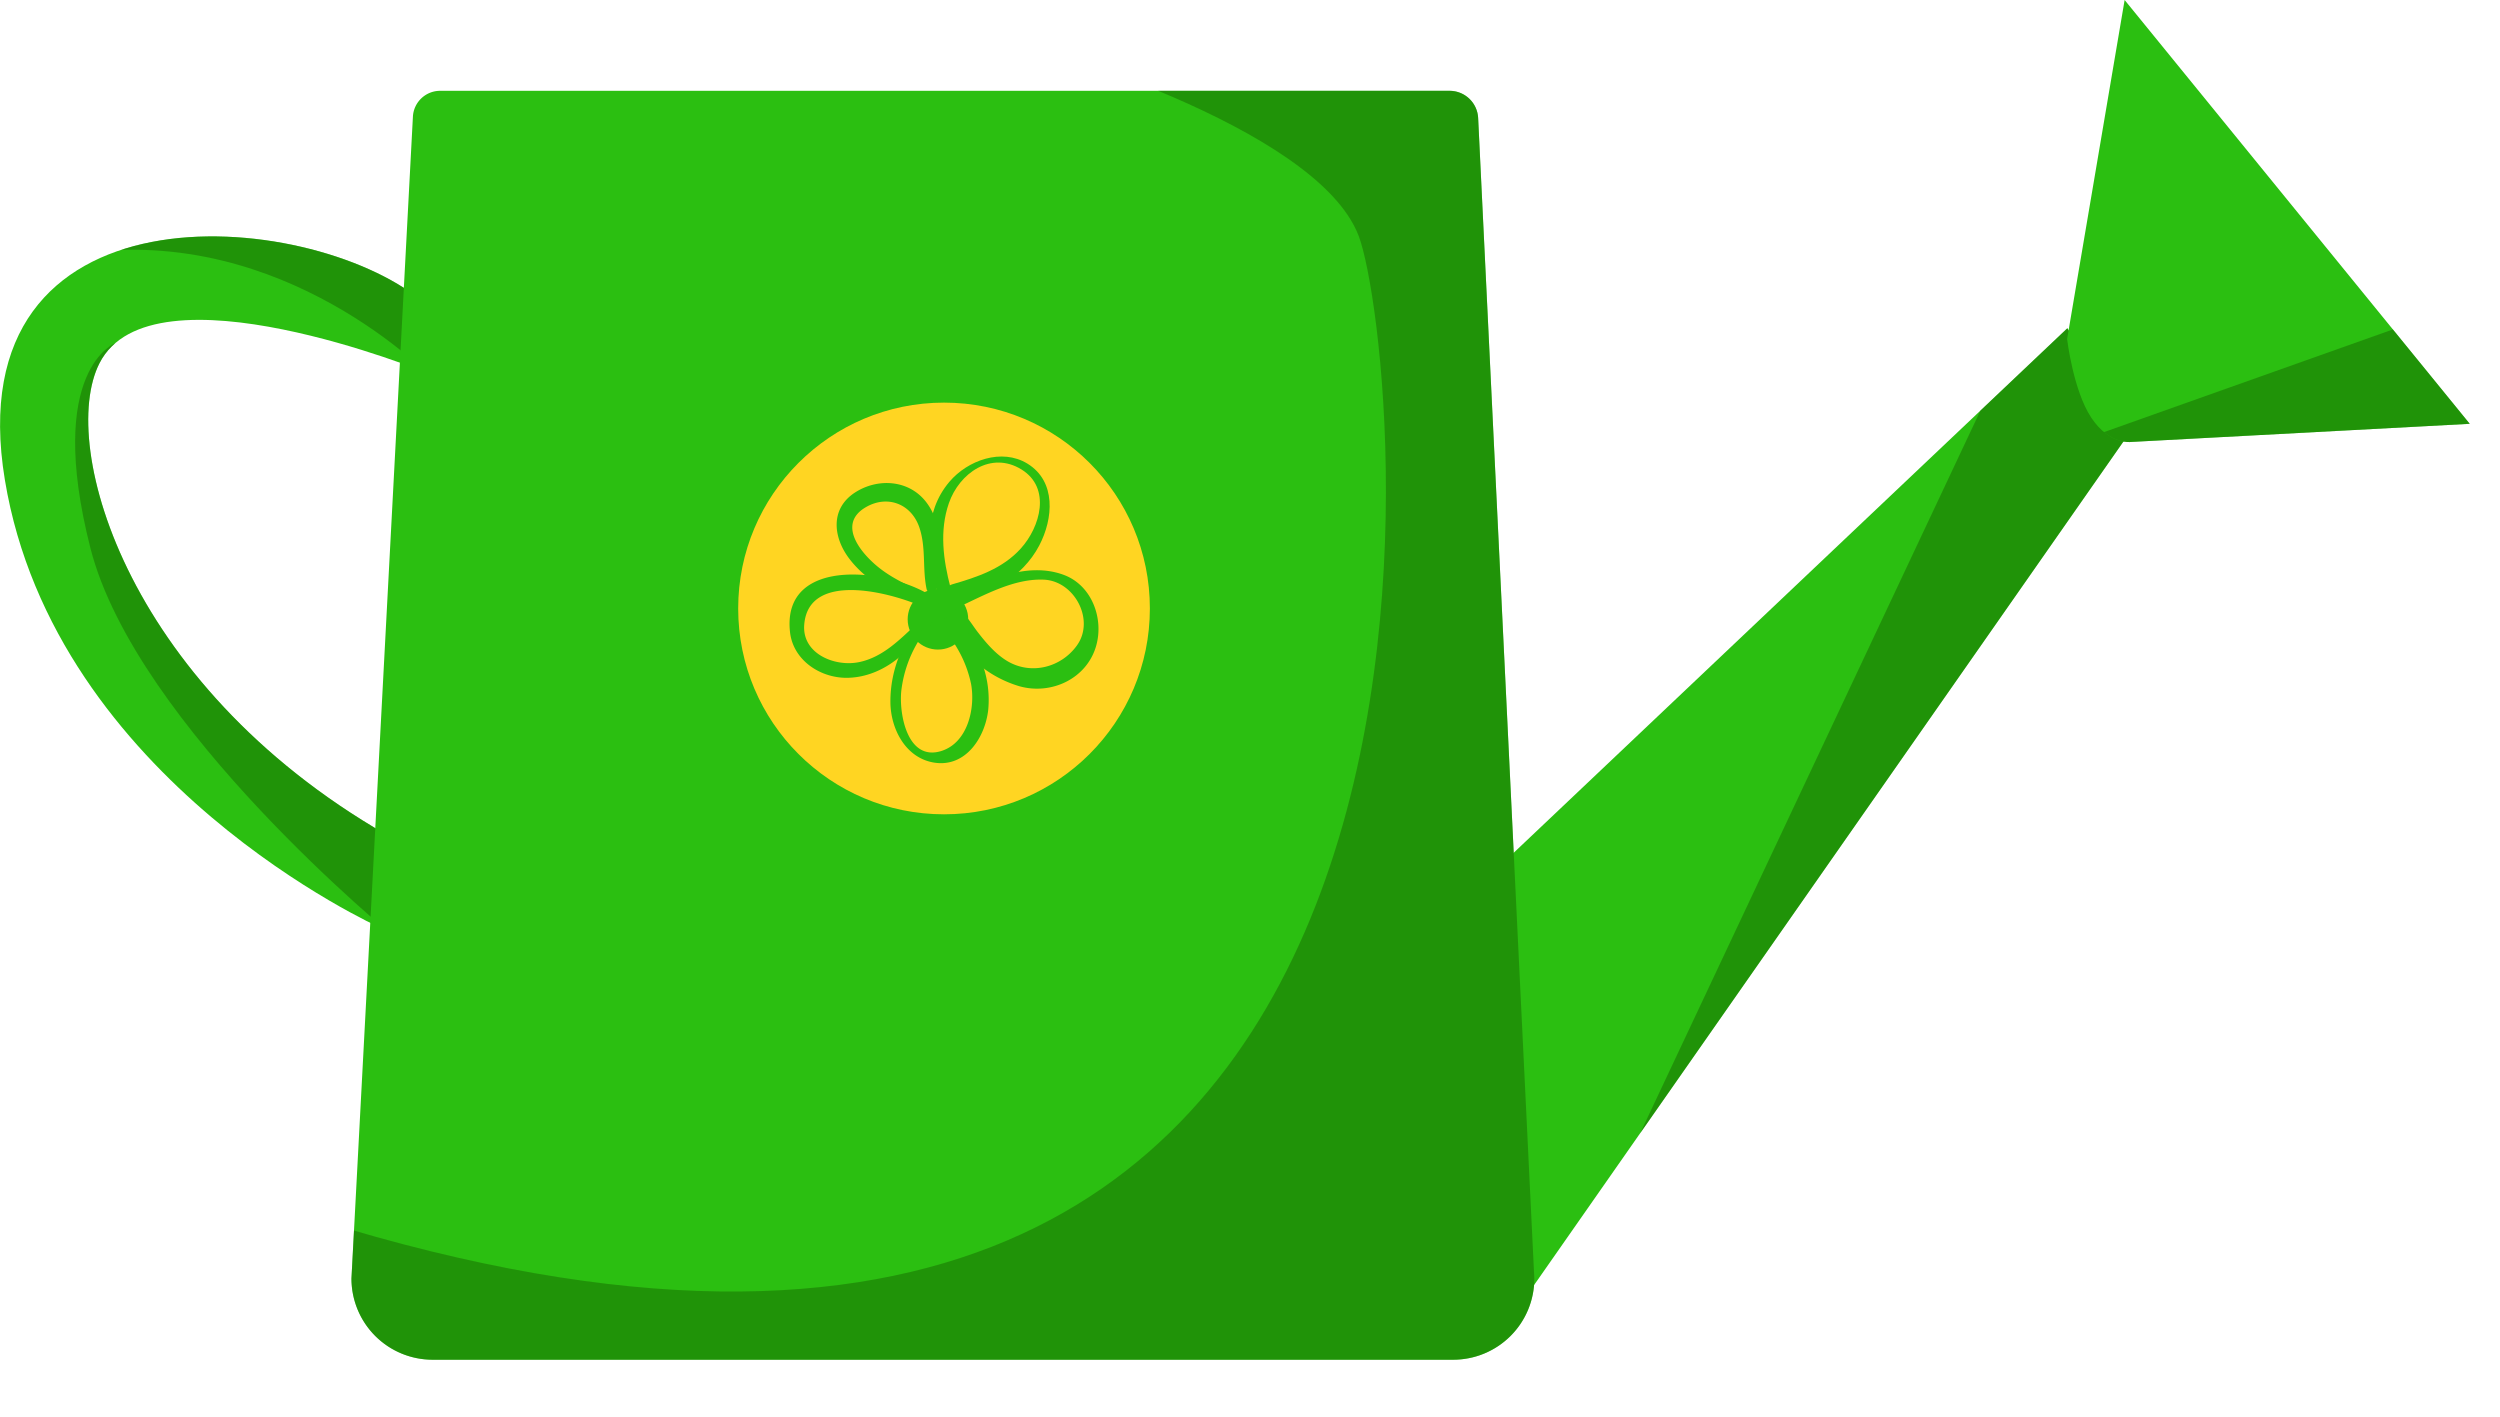 <svg xmlns="http://www.w3.org/2000/svg" xmlns:xlink="http://www.w3.org/1999/xlink" viewBox="0 0 825.85 468"><defs><clipPath id="clip-path"><polygon points="459.37 320.23 682.93 108.43 703.85 142.42 494.67 441.82 459.37 320.23" style="fill:#2bbf11"/></clipPath><clipPath id="clip-path-2"><path d="M125.61,306.44s-107.5-48.13-124-147.9,99.83-90.12,137.77-59.16L141,123.15S50.12,86,32.85,120C19,147.26,42.24,228.79,132,278.18Z" style="fill:#2bbf11"/></clipPath><clipPath id="clip-path-3"><path d="M480,449.17H142.91a26.81,26.81,0,0,1-26.81-26.81L136.4,38.55a9,9,0,0,1,9-8.55H478.87a9.44,9.44,0,0,1,9.42,9l18.56,383.38A26.81,26.81,0,0,1,480,449.17Z" style="fill:#2bbf11"/></clipPath><clipPath id="clip-path-4"><path d="M701.85,0l-19,112s2,17,8,26,13,8,13,8l112-6Z" style="fill:#2bbf11"/></clipPath></defs><g id="Layer_2" data-name="Layer 2"><g id="watering-can"><g id="Layer_4" data-name="Layer 4"><polygon points="459.37 320.23 682.93 108.43 703.85 142.42 494.67 441.82 459.37 320.23" style="fill:#2bbf11"/><g style="clip-path:url(#clip-path)"><polyline points="691.66 56.09 528.47 402.69 742.85 116 691.66 56.09" style="fill:#176800;opacity:0.5"/></g><path d="M125.61,306.44s-107.5-48.13-124-147.9,99.83-90.12,137.77-59.16L141,123.15S50.12,86,32.85,120C19,147.26,42.24,228.79,132,278.18Z" style="fill:#2bbf11"/><g style="clip-path:url(#clip-path-2)"><path d="M38.13,113.32S14.85,122,29.85,181s101,129,101,129l10-50-83-70L38.13,113.32" style="fill:#176800;opacity:0.5"/><path d="M144.85,127s-46-50-112-44l13-13,72,8,28,18Z" style="fill:#176800;opacity:0.5"/></g><path d="M480,449.17H142.91a26.81,26.81,0,0,1-26.81-26.81L136.4,38.55a9,9,0,0,1,9-8.55H478.87a9.44,9.44,0,0,1,9.42,9l18.56,383.38A26.81,26.81,0,0,1,480,449.17Z" style="fill:#2bbf11"/><g style="clip-path:url(#clip-path-3)"><path d="M336.85,14s98,27,112,64,61,457-353,322l11,49,86,19,345-1-44-458Z" style="fill:#176800;opacity:0.5"/></g><path d="M701.85,0l-19,112s2,17,8,26,13,8,13,8l112-6Z" style="fill:#2bbf11"/><g style="clip-path:url(#clip-path-4)"><polygon points="806.85 103 685.85 146 716.85 155 825.85 146 806.85 103" style="fill:#176800;opacity:0.5"/></g><circle cx="311.85" cy="201" r="68" style="fill:#ffd522"/><circle cx="309.84" cy="204.58" r="10" style="fill:#2bbf11"/><path d="M314,194.15c-2.4-9.17-3.71-18.77-.55-27.92,3.42-9.9,13.91-17.38,24-11.14,9.85,6.09,6.22,19-.28,26.15-6,6.63-14.33,9.4-22.69,11.81-2.91.84-2.5,5.95.75,5.53,11.48-1.5,22.54-7.9,28.06-18.35,4.66-8.84,5.71-21.2-3.9-27.08-8.5-5.19-19.72-1.11-25.76,6-8.78,10.34-7.38,24-4.17,36.24.76,2.91,5.29,1.67,4.52-1.25Z" style="fill:#2bbf11"/><path d="M316.76,200.49c8.65-4,18.34-9.47,28.16-9,10.08.52,16.83,13.33,10.85,21.7-5.22,7.32-15.14,9.87-23,5.2-3.92-2.34-7.14-6.14-9.89-9.72-2.5-3.26-4-6.61-8.18-7.87a2.05,2.05,0,0,0-2.55,1.95c-.46,5.82,5.74,12,9.79,15.59a38.12,38.12,0,0,0,14.77,8.34c10.56,3,22.29-2.47,25.39-13.31,2.59-9.06-1.42-19.94-10.56-23.41-12-4.56-26.2,1.48-36.1,8.31a1.26,1.26,0,0,0,1.28,2.18Z" style="fill:#2bbf11"/><path d="M305.65,202.77c-7.15,8-11.61,18.38-11.51,29.24.08,8.76,5,18.47,14.57,19.93,10.31,1.56,16.68-8.3,17.73-17.35a35,35,0,0,0-2.37-16.47c-1.75-4.62-4.39-12-9.06-14.24a1.9,1.9,0,0,0-2.82,1.62c.17,3.38,2.37,5.74,4,8.61a38.73,38.73,0,0,1,4.59,11.8c1.46,7.88-1,19.37-9.77,22.16-11.3,3.58-14.11-12.33-13.26-20a40.67,40.67,0,0,1,10.5-22.72c1.58-1.74-1-4.34-2.59-2.58Z" style="fill:#2bbf11"/><path d="M308.71,197.61c-13-9.53-50.59-14.79-47.74,11.16,1,9.2,9.78,15.11,18.59,15.14,10.86,0,20.46-7.44,25.62-16.53a1.32,1.32,0,0,0-2.06-1.59c-5.73,5.32-11.33,11.26-19.3,12.93S264.9,216,265.67,206.35c1.49-18.65,31.1-10,40.91-5.1a2.11,2.11,0,0,0,2.13-3.64Z" style="fill:#2bbf11"/><path d="M309.55,197.73c-6.1-2.83-12.59-5.34-18.06-9.34-6.34-4.63-15.58-15-5.43-20.87,7.1-4.1,14.9-1.09,17.58,6.55,2.35,6.68,1,13.8,2.47,20.6a1.61,1.61,0,0,0,3.08,0c1.81-9.35,2.93-20.95-3.35-28.95-5.71-7.27-15.93-7.87-23.43-3-8.23,5.36-7.24,14.81-1.8,21.91,6.74,8.8,17.29,13.35,27.79,15.84,1.57.38,2.76-2,1.15-2.74Z" style="fill:#2bbf11"/></g></g></g></svg>